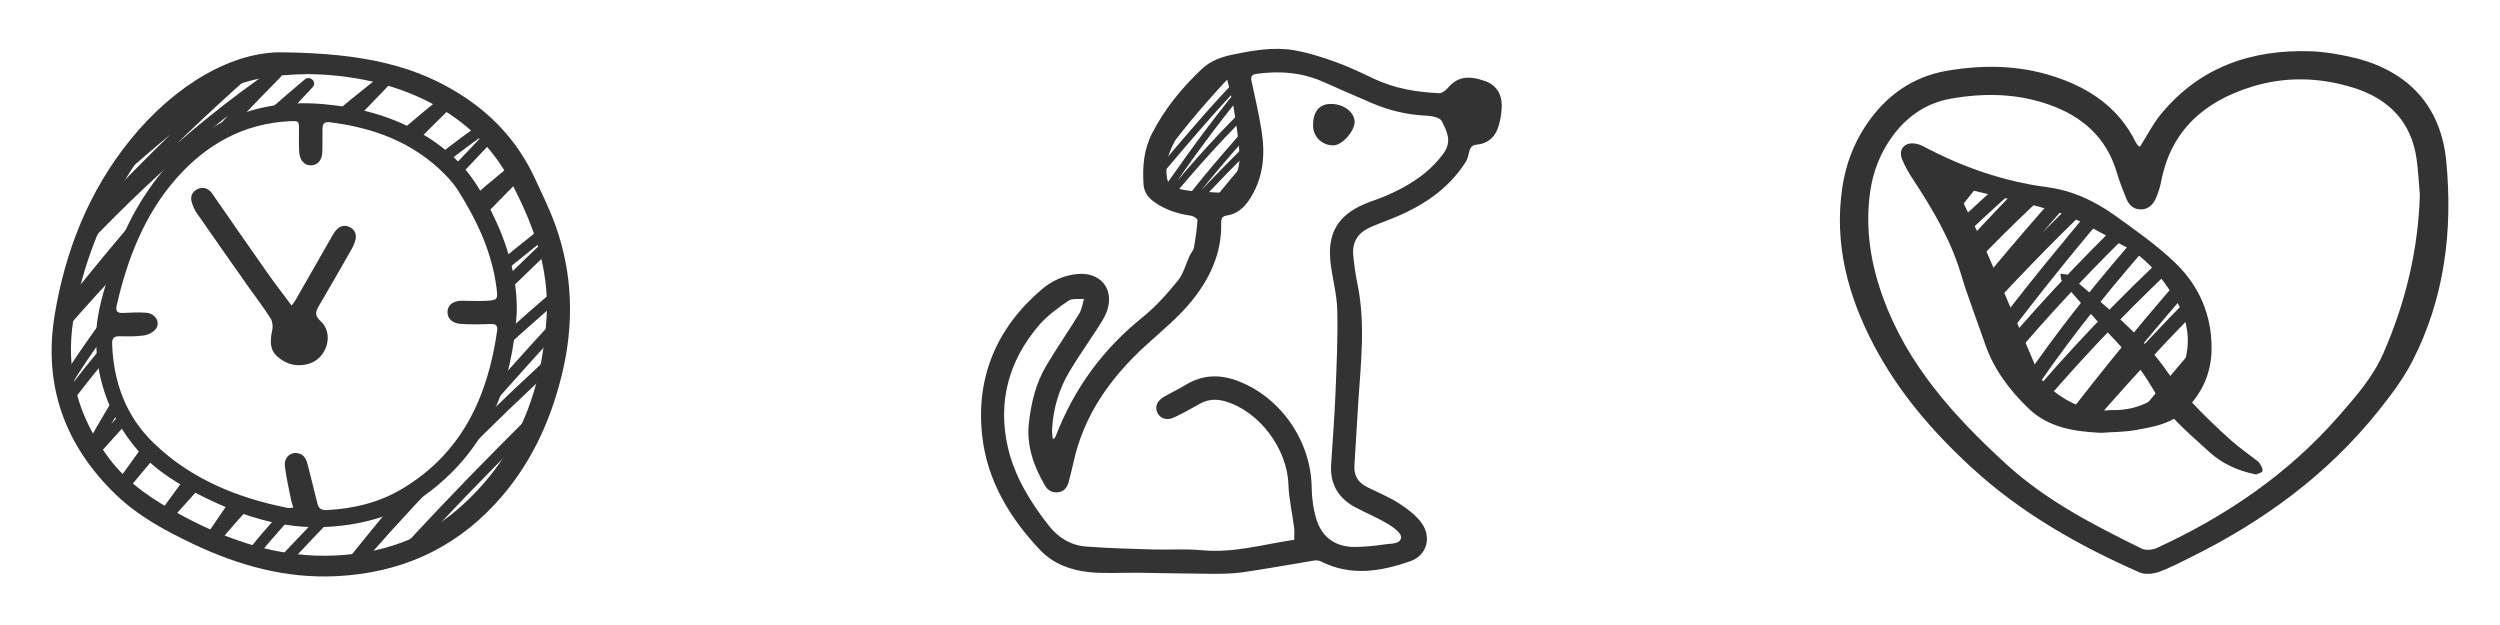 <?xml version="1.0" encoding="utf-8"?>
<!-- Generator: Adobe Illustrator 26.0.1, SVG Export Plug-In . SVG Version: 6.00 Build 0)  -->
<svg version="1.1" xmlns="http://www.w3.org/2000/svg" xmlns:xlink="http://www.w3.org/1999/xlink" x="0px" y="0px"
     viewBox="0 0 100 25" style="enable-background:new 0 0 100 25;" xml:space="preserve">
<style type="text/css">
	.st0{fill:#333333;}
	.st1{fill:#E6E6E6;}
	.st2{clip-path:url(#SVGID_00000065777849654029431720000011422201103831992475_);}
	.st3{clip-path:url(#SVGID_00000000912317741116069380000007586723402050820737_);}
	.st4{clip-path:url(#SVGID_00000170277303860925178350000001393091113098102968_);}
	.st5{fill:#FFFFFF;}
</style>
    <g id="Warstwa_1">
	<g>
		<g>
			<defs>
				<path id="SVGID_1_" d="M21.458,8.412l-1.81-3.029l-3.098-2.183l-3.66-0.582
					L9.992,2.742L7.097,4.392L6.404,4.845L4.886,6.74L3.711,8.879L3.021,10.824
					L2.626,12.482l-0.187,2.473l0.398,1.525l1.007,2.079l2.033,1.845l1.996,1.039
					l2.911,0.787l2.024,0.488h1.968l2.44-0.915l2.674-1.968l1.374-2.606
					l0.943-2.617v-2.595L21.458,8.412z M20.017,14.612l-0.915,2.451l-1.026,1.525
					l-1.895,1.369l-1.682,0.71l-2.067,0.166l-1.898-0.429l-2.273-0.819l-2.052-1.359
					l-1.572-2.013l-0.424-2.487v-1.738l1.301-3.02l1.527-2.22l0.776-0.859
					l1.885-1.045l2.967-0.342l2.856,0.582l2.705,1.793l1.426,2.366l0.554,2.745
					L20.017,14.612z"/>
			</defs>
            <clipPath id="SVGID_00000091719548422255216970000015364444145730550701_">
				<use xlink:href="#SVGID_1_" style="overflow:visible;"/>
			</clipPath>
            <g style="clip-path:url(#SVGID_00000091719548422255216970000015364444145730550701_);">
				<path class="st0" d="M5.69,3.548C2.949,6.774,0.353,10.122-2.089,13.58
					c-0.144,0.203,0.185,0.46,0.347,0.268c2.841-3.365,6.009-6.45,9.453-9.195
					c0.987-0.787,1.998-1.544,3.029-2.274c-0.089-0.116-0.179-0.232-0.268-0.347
					C7.152,4.902,4.052,8.024,1.21,11.369c-0.809,0.952-1.596,1.922-2.363,2.908
					c-0.17,0.219,0.123,0.532,0.313,0.313c2.823-3.264,5.731-6.484,9.062-9.242
					c0.948-0.785,1.931-1.528,2.949-2.221c-0.089-0.116-0.179-0.232-0.268-0.347
					c-3.238,3.285-6.282,6.761-9.107,10.409c-0.792,1.022-1.566,2.057-2.324,3.104
					c-0.146,0.201,0.191,0.465,0.347,0.268c2.937-3.717,6.165-7.201,9.653-10.406
					c0.989-0.909,1.999-1.796,3.028-2.66c-0.104-0.104-0.209-0.209-0.313-0.313
					C10.559,4.915,8.984,6.698,7.467,8.53c-1.491,1.801-2.977,3.634-4.296,5.566
					c-0.716,1.049-1.351,2.147-1.827,3.326c-0.101,0.25,0.269,0.356,0.404,0.17
					c3.098-4.257,6.67-8.166,10.63-11.637c1.114-0.976,2.258-1.918,3.432-2.823
					C15.72,3.018,15.63,2.902,15.541,2.786C11.919,6.544,8.273,10.335,5.356,14.685
					c-0.813,1.212-1.563,2.466-2.235,3.761c-0.111,0.213,0.172,0.464,0.347,0.268
					c3.775-4.212,7.561-8.437,11.785-12.208c1.186-1.059,2.406-2.08,3.664-3.053
					c-0.104-0.104-0.209-0.209-0.313-0.313
					c-4.199,4.021-8.082,8.367-11.608,12.989
					c-1.001,1.312-1.973,2.647-2.915,4.002c-0.142,0.204,0.186,0.461,0.347,0.268
					c3.849-4.618,7.768-9.24,12.419-13.08c1.328-1.097,2.715-2.121,4.161-3.057
					c-0.089-0.116-0.179-0.232-0.268-0.347
					c-4.071,4.27-8.15,8.548-11.802,13.188
					c-1.029,1.308-2.024,2.642-2.973,4.009c-0.143,0.206,0.18,0.454,0.347,0.268
					c3.863-4.301,7.738-8.615,12.067-12.459c1.232-1.094,2.5-2.148,3.81-3.149
					c-0.089-0.116-0.179-0.232-0.268-0.347
					c-4.1,4.062-8.052,8.293-11.505,12.926c-0.979,1.313-1.914,2.658-2.8,4.035
					c-0.133,0.207,0.188,0.466,0.347,0.268c3.886-4.836,8.611-8.916,13.44-12.778
					c1.357-1.085,2.726-2.154,4.096-3.223c-0.104-0.104-0.209-0.209-0.313-0.313
					c-4.73,4.582-9.595,9.056-13.886,14.064c-1.047,1.222-2.482,2.584-2.336,4.338
					c0.015,0.18,0.237,0.306,0.378,0.156c4.288-4.566,8.591-9.146,13.383-13.194
					c1.373-1.16,2.786-2.273,4.243-3.326c-0.089-0.116-0.179-0.232-0.268-0.347
					c-4.14,4.196-8.085,8.584-11.816,13.148c-1.06,1.296-2.101,2.607-3.126,3.931
					c-0.171,0.221,0.133,0.536,0.313,0.313c2.283-2.83,4.723-5.532,7.309-8.089
					c2.585-2.557,5.314-4.968,8.169-7.22c1.624-1.281,3.291-2.507,4.994-3.68
					c-0.089-0.116-0.179-0.232-0.268-0.347c-0.502,0.459-1.001,0.921-1.5,1.384
					c-1.247,1.157-2.488,2.32-3.722,3.49c-1.605,1.521-3.2,3.054-4.778,4.603
					c-1.579,1.551-3.143,3.117-4.666,4.723c-1.179,1.244-2.355,2.505-3.399,3.866
					c-0.093,0.121-0.184,0.243-0.273,0.366c-0.167,0.231,0.216,0.452,0.382,0.223
					c0.945-1.303,2.055-2.492,3.153-3.665c1.485-1.585,3.015-3.128,4.56-4.654
					c1.585-1.565,3.188-3.111,4.802-4.646c1.295-1.232,2.598-2.456,3.908-3.673
					c0.411-0.382,0.823-0.764,1.236-1.145c0.192-0.177,0.409-0.345,0.585-0.538
					c0.008-0.008,0.017-0.015,0.025-0.023c0.183-0.167-0.059-0.491-0.268-0.347
					c-3.01,2.074-5.904,4.315-8.662,6.713c-2.757,2.396-5.379,4.947-7.848,7.638
					c-1.4,1.526-2.751,3.096-4.051,4.708c0.104,0.104,0.209,0.209,0.313,0.313
					c3.609-4.661,7.434-9.154,11.462-13.458c1.144-1.222,2.305-2.429,3.48-3.621
					c0.17-0.172-0.058-0.499-0.268-0.347c-5.128,3.705-9.668,8.133-14.032,12.693
					c-1.236,1.291-2.46,2.594-3.683,3.897c0.126,0.052,0.252,0.104,0.378,0.156
					c-0.133-1.595,1.189-2.834,2.141-3.948c1.036-1.212,2.109-2.393,3.205-3.552
					c2.208-2.335,4.508-4.58,6.821-6.809c1.308-1.26,2.62-2.515,3.925-3.779
					c0.21-0.204-0.095-0.483-0.313-0.313c-4.885,3.808-9.785,7.647-14.097,12.112
					c-1.203,1.245-2.355,2.539-3.439,3.889c0.116,0.089,0.232,0.179,0.347,0.268
					c3.115-4.841,6.848-9.245,10.819-13.4c1.122-1.174,2.263-2.329,3.417-3.471
					c0.172-0.171-0.063-0.504-0.268-0.347c-4.63,3.536-8.715,7.706-12.64,11.995
					c-1.117,1.22-2.222,2.451-3.327,3.681c0.116,0.089,0.232,0.179,0.347,0.268
					c3.359-4.834,7.28-9.238,11.304-13.522c1.128-1.201,2.265-2.394,3.402-3.586
					c0.168-0.176-0.05-0.488-0.268-0.347c-5.109,3.303-9.378,7.694-13.34,12.27
					c-1.125,1.299-2.229,2.616-3.329,3.936c0.116,0.089,0.232,0.179,0.347,0.268
					c3.308-4.755,6.983-9.252,10.989-13.437c1.13-1.18,2.286-2.335,3.466-3.465
					c0.212-0.203-0.095-0.481-0.313-0.313c-4.48,3.465-8.439,7.535-12.248,11.71
					c-1.074,1.177-2.138,2.364-3.202,3.551c0.116,0.089,0.232,0.179,0.347,0.268
					c2.396-4.616,5.775-8.608,9.312-12.386c1.003-1.071,2.021-2.128,3.039-3.185
					c0.167-0.173-0.062-0.506-0.268-0.347C11.359,6.01,7.497,9.731,4.098,13.846
					c-0.947,1.146-1.857,2.322-2.732,3.524c0.135,0.057,0.269,0.114,0.404,0.17
					c0.85-2.102,2.245-3.928,3.62-5.709C6.811,9.991,8.289,8.195,9.821,6.446
					c0.876-1,1.769-1.984,2.679-2.953c0.198-0.211-0.097-0.494-0.313-0.313
					C8.56,6.227,5.174,9.559,2.074,13.14c-0.879,1.016-1.735,2.052-2.568,3.106
					c0.116,0.089,0.232,0.179,0.347,0.268c2.683-3.708,5.585-7.257,8.689-10.621
					c0.875-0.949,1.767-1.883,2.673-2.802c0.171-0.173-0.055-0.493-0.268-0.347
					C7.343,5.199,4.22,8.268,1.303,11.491c-0.831,0.918-1.646,1.849-2.456,2.785
					c0.104,0.104,0.209,0.209,0.313,0.313c2.694-3.464,5.651-6.723,8.844-9.735
					c0.909-0.857,1.836-1.694,2.781-2.511c0.188-0.162-0.062-0.493-0.268-0.347
					C6.894,4.562,3.523,7.478,0.473,10.704c-0.869,0.919-1.711,1.864-2.527,2.83
					c0.116,0.089,0.232,0.179,0.347,0.268c2.421-3.427,4.994-6.744,7.71-9.942
					C6.186,3.645,5.874,3.33,5.69,3.548L5.69,3.548z"/>
			</g>
		</g>
        <path class="st0" d="M22.218,9.014c-0.23-0.642-0.535-1.258-0.822-1.878
			c-0.624-1.352-1.577-2.434-2.812-3.251c-1.901-1.258-4.031-1.75-7.25-1.792
			C9.327,2.043,7.009,3.37,5.203,5.604c-1.647,2.037-2.596,4.43-3.018,7.005
			c-0.459,2.802,0.405,5.203,2.442,7.168c0.893,0.862,1.976,1.448,3.092,1.978
			c1.823,0.866,3.716,1.395,5.754,1.291c2.493-0.127,4.622-1.043,6.334-2.891
			c1.375-1.484,2.202-3.246,2.673-5.19C22.966,12.958,22.917,10.966,22.218,9.014z
			 M21.865,12.664c-0.173,3.047-1.226,5.715-3.599,7.742
			c-1.379,1.178-3.02,1.721-4.816,1.812c-2.234,0.114-4.264-0.572-6.198-1.612
			c-1.081-0.581-2.106-1.241-2.862-2.236c-1.265-1.664-1.791-3.534-1.452-5.605
			c0.345-2.115,1.119-4.079,2.261-5.889c0.575-0.911,1.256-1.736,2.209-2.296
			C7.827,4.333,8.216,4.03,8.638,3.787c1.133-0.652,2.383-0.809,3.726-0.822
			c1.669,0.031,3.335,0.349,4.883,1.161c1.37,0.719,2.437,1.736,3.171,3.116
			C21.323,8.942,21.976,10.711,21.865,12.664z M16.74,5.271
			c-1.184-0.663-2.461-0.987-3.801-1.106C9.92,3.899,7.64,5.144,5.947,7.582
			c-0.642,0.925-1.118,1.938-1.462,3.005c-0.313,0.97-0.647,1.934-0.641,2.983
			c0.009,1.549,0.485,2.92,1.42,4.141c0.69,0.901,1.609,1.513,2.602,2.025
			c1.654,0.854,3.37,1.454,5.275,1.337c1.485-0.092,2.86-0.498,4.048-1.407
			c2.36-1.806,3.303-4.31,3.482-7.175c0.03-1.772-0.592-3.339-1.446-4.835
			C18.634,6.618,17.778,5.852,16.74,5.271z M19.457,12.032
			c-0.322,0.018-0.646-0.001-0.969-0.002c-0.349-0.001-0.565,0.153-0.587,0.418
			c-0.023,0.276,0.177,0.487,0.536,0.509c0.386,0.023,0.775,0.022,1.162,0.003
			c0.216-0.01,0.319,0.039,0.286,0.27c-0.375,2.643-1.409,4.896-3.798,6.322
			c-0.922,0.55-1.942,0.798-3.012,0.85c-0.206,0.01-0.328-0.047-0.379-0.264
			c-0.117-0.502-0.256-0.998-0.375-1.5c-0.056-0.237-0.129-0.451-0.4-0.508
			c-0.296-0.063-0.563,0.167-0.525,0.512c0.05,0.456,0.16,0.906,0.248,1.358
			c0.019,0.095,0.055,0.187,0.09,0.304c-0.101,0.006-0.166,0.023-0.224,0.012
			c-2.013-0.398-3.868-1.152-5.363-2.594c-1.107-1.068-1.609-2.432-1.661-3.966
			c-0.008-0.232,0.078-0.311,0.305-0.306c0.323,0.007,0.651,0.015,0.968-0.033
			c0.172-0.026,0.38-0.129,0.478-0.264c0.191-0.265-0.026-0.616-0.389-0.644
			c-0.303-0.023-0.609-0.006-0.914,0.008c-0.228,0.01-0.323-0.05-0.265-0.302
			c0.428-1.873,1.117-3.642,2.395-5.091C8.248,5.784,9.742,4.934,11.59,4.849
			c0.366-0.017,0.372-0.008,0.369,0.357c-0.002,0.296-0.009,0.592,0.01,0.887
			c0.023,0.338,0.225,0.538,0.493,0.521c0.258-0.016,0.423-0.222,0.431-0.55
			c0.007-0.305,0.006-0.61,0.007-0.915c0-0.193,0.07-0.286,0.286-0.26
			c1.752,0.217,3.339,0.799,4.606,2.082c0.206,0.209,0.402,0.439,0.557,0.687
			c0.743,1.194,1.336,2.449,1.513,3.866
			C19.918,11.973,19.903,12.007,19.457,12.032z M13.988,9.084
			c-0.198-0.099-0.381-0.049-0.529,0.107c-0.069,0.073-0.123,0.161-0.173,0.249
			c-0.496,0.866-0.989,1.733-1.485,2.598c-0.03,0.053-0.074,0.099-0.137,0.183
			c-0.338-0.455-0.66-0.87-0.962-1.298c-0.712-1.011-1.414-2.029-2.121-3.044
			C8.534,7.812,8.493,7.737,8.437,7.677C8.28,7.509,8.087,7.466,7.883,7.573
			C7.677,7.681,7.605,7.871,7.67,8.09c0.044,0.149,0.108,0.299,0.195,0.425
			c0.689,0.994,1.385,1.982,2.081,2.971c0.292,0.415,0.603,0.818,0.876,1.245
			c0.078,0.121,0.099,0.315,0.07,0.461c-0.079,0.396-0.133,0.78,0.211,1.078
			c0.367,0.317,0.801,0.423,1.268,0.275c0.725-0.229,0.995-1.213,0.452-1.703
			c-0.23-0.207-0.214-0.358-0.079-0.586c0.441-0.748,0.872-1.502,1.302-2.257
			c0.072-0.127,0.138-0.264,0.173-0.405C14.272,9.376,14.199,9.189,13.988,9.084z"/>
        <g>
			<defs>
				<polygon id="SVGID_00000031914341593252789460000000535491830808860804_" points="49.448,2.594 48.452,2.81 
					46.811,4.667 46.131,6.579 46.422,7.706 47.516,8.065 48.625,8.122 
					49.656,7.604 50.237,6.21 49.791,3.861 				"/>
			</defs>
            <clipPath id="SVGID_00000092436666522413370150000015103724727655528890_">
				<use xlink:href="#SVGID_00000031914341593252789460000000535491830808860804_" style="overflow:visible;"/>
			</clipPath>
            <g style="clip-path:url(#SVGID_00000092436666522413370150000015103724727655528890_);">
				<g>
					<path class="st0" d="M49.041,1.384c-0.986,1.051-1.931,2.141-2.828,3.27
						c-0.823,1.035-1.681,2.087-2.187,3.32c-0.063,0.154,0.167,0.221,0.251,0.106
						c1.832-2.513,4.017-4.761,6.478-6.662c-0.055-0.072-0.111-0.144-0.166-0.215
						c-2.138,2.218-4.302,4.481-5.739,7.236c-0.069,0.132,0.107,0.288,0.215,0.166
						c2.259-2.526,4.288-5.307,6.984-7.401c-0.065-0.065-0.129-0.129-0.194-0.194
						c-2.631,2.529-4.675,5.609-6.747,8.591c-0.088,0.127,0.115,0.286,0.215,0.166
						c2.353-2.824,4.715-5.805,7.832-7.828c-0.055-0.072-0.111-0.144-0.166-0.215
						c-2.411,2.528-4.825,5.072-6.826,7.946c-0.089,0.127,0.112,0.282,0.215,0.166
						c2.331-2.594,4.765-5.132,7.541-7.256c-0.055-0.072-0.111-0.144-0.166-0.215
						c-2.471,2.448-4.934,4.958-6.828,7.893c-0.096,0.149,0.141,0.286,0.237,0.138
						c1.881-2.915,4.331-5.407,6.785-7.838c0.107-0.106-0.039-0.312-0.166-0.215
						c-2.797,2.139-5.249,4.686-7.597,7.298c0.072,0.055,0.144,0.111,0.215,0.166
						c1.987-2.855,4.389-5.379,6.783-7.89c0.104-0.109-0.031-0.303-0.166-0.215
						c-3.139,2.038-5.518,5.027-7.887,7.871c0.072,0.055,0.144,0.111,0.215,0.166
						c2.059-2.964,4.089-6.022,6.704-8.535c0.131-0.126-0.059-0.299-0.194-0.194
						c-2.695,2.094-4.725,4.875-6.984,7.401c0.072,0.055,0.144,0.111,0.215,0.166
						c1.426-2.736,3.573-4.978,5.696-7.181c0.103-0.107-0.039-0.314-0.166-0.215
						c-2.501,1.932-4.715,4.207-6.577,6.76c0.084,0.035,0.167,0.07,0.251,0.106
						c0.513-1.25,1.415-2.326,2.253-3.37c0.856-1.068,1.755-2.1,2.691-3.099
						C49.355,1.45,49.162,1.255,49.041,1.384L49.041,1.384z"/>
				</g>
			</g>
		</g>
        <path class="st0" d="M59.4,3.241c-0.709-0.247-1.123-0.157-1.509,0.3
			c-0.078,0.092-0.219,0.192-0.326,0.187c-0.905-0.041-1.788-0.189-2.618-0.583
			c-0.502-0.239-1.006-0.48-1.528-0.667c-0.538-0.193-1.09-0.372-1.651-0.468
			c-0.802-0.137-1.6-0.002-2.397,0.16c-0.495,0.1-0.935,0.245-1.305,0.596
			c-0.792,0.751-1.473,1.578-1.978,2.558c-0.339,0.658-0.391,1.334-0.348,2.039
			c0.018,0.291,0.165,0.522,0.405,0.698c0.446,0.327,0.949,0.489,1.49,0.566
			c0.099,0.014,0.269,0.121,0.265,0.175c-0.025,0.369-0.077,0.736-0.143,1.1
			c-0.021,0.114-0.118,0.212-0.169,0.323c-0.157,0.337-0.249,0.725-0.476,1.003
			c-0.427,0.525-0.886,1.042-1.411,1.464c-1.59,1.276-2.74,2.855-3.47,4.75
			c-0.015,0.039-0.045,0.074-0.067,0.11c-0.019-0.003-0.038-0.005-0.057-0.008
			c-0.009-0.126-0.03-0.253-0.024-0.378c0.045-0.83,0.279-1.608,0.703-2.319
			c0.344-0.576,0.734-1.124,1.096-1.688c0.139-0.217,0.29-0.435,0.381-0.673
			c0.341-0.899-0.225-1.621-1.182-1.524c-0.532,0.054-1.003,0.267-1.406,0.609
			c-1.806,1.535-2.645,3.509-2.389,5.85c0.195,1.787,1.099,3.3,2.331,4.592
			c0.51,0.534,1.21,0.795,1.933,0.871c0.653,0.069,1.319,0.018,1.979,0.026
			c0.94,0.012,1.879,0.037,2.819,0.041c0.45,0.002,0.905,0.005,1.348-0.058
			c0.967-0.138,1.928-0.319,2.892-0.475c0.086-0.014,0.192,0.01,0.272,0.05
			c1.187,0.593,2.382,0.388,3.549-0.018c0.672-0.234,0.87-0.968,0.446-1.541
			c-0.232-0.312-0.569-0.566-0.902-0.779c-0.394-0.251-0.834-0.431-1.255-0.639
			c-0.365-0.18-0.549-0.458-0.521-0.875c0.057-0.861,0.1-1.723,0.158-2.585
			c0.105-1.559,0.286-3.117-0.037-4.674c-0.078-0.375-0.13-0.757-0.168-1.138
			c-0.05-0.503,0.163-0.879,0.621-1.098c0.259-0.123,0.529-0.223,0.797-0.327
			C56.799,8.309,57.903,7.627,58.639,6.462c0.066-0.104,0.09-0.238,0.12-0.361
			c0.041-0.171,0.101-0.299,0.309-0.316c0.389-0.032,0.681-0.25,0.821-0.595
			c0.112-0.276,0.165-0.59,0.179-0.89C60.093,3.757,59.842,3.395,59.4,3.241z
			 M47.258,7.578c-0.536-0.112-0.594-0.266-0.602-0.809
			c-0.006-0.412,0.156-0.761,0.327-1.118c0.415-0.864,1.039-1.56,1.731-2.204
			c0.088-0.082,0.2-0.14,0.376-0.259c0.097,0.419,0.199,0.767,0.255,1.122
			c0.097,0.612,0.2,1.227,0.236,1.845c0.026,0.451-0.097,0.894-0.364,1.281
			c-0.125,0.181-0.281,0.285-0.505,0.268C48.226,7.667,47.731,7.677,47.258,7.578z
			 M57.748,6.125c-0.607,0.834-1.438,1.337-2.359,1.728
			c-0.273,0.116-0.561,0.199-0.833,0.318c-1.013,0.442-1.445,1.13-1.345,2.229
			c0.061,0.667,0.263,1.327,0.279,1.993c0.028,1.128-0.027,2.26-0.073,3.389
			c-0.038,0.939-0.118,1.876-0.173,2.815c-0.046,0.785,0.305,1.348,0.991,1.707
			c0.425,0.223,0.871,0.407,1.282,0.653c0.216,0.13,0.537,0.364,0.526,0.532
			c-0.019,0.286-0.402,0.248-0.645,0.284c-0.397,0.059-0.801,0.102-1.202,0.105
			c-0.75,0.005-1.303-0.365-1.53-1.079c-0.131-0.413-0.193-0.863-0.199-1.297
			c-0.025-1.853-1.223-3.601-2.946-4.261c-0.727-0.278-1.422-0.258-2.097,0.155
			c-0.278,0.17-0.575,0.308-0.858,0.471c-0.287,0.166-0.382,0.407-0.269,0.644
			c0.116,0.244,0.387,0.324,0.696,0.174c0.337-0.163,0.664-0.345,0.99-0.529
			c0.33-0.188,0.67-0.207,1.028-0.102c1.365,0.398,2.48,1.898,2.526,3.323
			c0.019,0.578,0.155,1.152,0.228,1.729c0.019,0.154,0.003,0.312,0.003,0.485
			c-1.234,0.182-2.426,0.539-3.686,0.418c-0.656-0.063-1.323-0.012-1.985-0.031
			c-0.881-0.026-1.762-0.05-2.641-0.115c-0.621-0.046-1.124-0.352-1.512-0.848
			c-0.742-0.947-1.368-1.971-1.634-3.145c-0.409-1.809,0.045-3.45,1.246-4.856
			c0.329-0.385,0.76-0.694,1.181-0.984c0.152-0.105,0.412-0.055,0.623-0.075
			c-0.061,0.198-0.085,0.419-0.19,0.59c-0.43,0.703-0.904,1.379-1.323,2.089
			c-0.411,0.695-0.599,1.472-0.69,2.271c-0.104,0.92,0.19,1.743,0.645,2.52
			c0.114,0.195,0.3,0.299,0.535,0.265c0.243-0.035,0.357-0.207,0.413-0.425
			c0.065-0.251,0.131-0.501,0.186-0.755c0.413-1.906,1.483-3.402,2.896-4.693
			c0.629-0.575,1.302-1.12,1.835-1.776c0.721-0.887,1.208-1.913,1.181-3.108
			c-0.003-0.156,0.016-0.282,0.213-0.31c0.399-0.056,0.683-0.296,0.899-0.616
			c0.577-0.854,0.659-1.807,0.502-2.789c-0.107-0.671-0.263-1.334-0.405-1.999
			c-0.039-0.185,0.05-0.243,0.206-0.265c0.931-0.13,1.836-0.058,2.704,0.336
			c0.629,0.285,1.265,0.554,1.899,0.829c0.703,0.304,1.434,0.475,2.203,0.509
			c0.21,0.009,0.53,0.073,0.599,0.212C57.867,5.233,58.094,5.649,57.748,6.125z
			 M53.235,4.157c-0.47,0.001-0.717,0.307-0.712,0.879
			c0.004,0.44,0.371,0.787,0.822,0.778c0.34-0.007,0.836-0.558,0.839-0.932
			C54.187,4.49,53.749,4.156,53.235,4.157z"/>
        <g>
			<defs>
				<polygon id="SVGID_00000032641727635617279160000006774323534610149014_" points="77.596,7.225 80.473,14.534 
					82.251,16.42 84.185,16.831 85.507,16.831 87.688,15.694 87.92,13.722 
					87.039,10.95 85.019,9.36 82.411,8.047 78.199,7.225 				"/>
			</defs>
            <clipPath id="SVGID_00000024679859843275130040000011344519232151863692_">
				<use xlink:href="#SVGID_00000032641727635617279160000006774323534610149014_" style="overflow:visible;"/>
			</clipPath>
            <g style="clip-path:url(#SVGID_00000024679859843275130040000011344519232151863692_);">
				<path class="st0" d="M81.084,4.143c-2.801,3.298-5.454,6.72-7.951,10.254
					c-0.189,0.267,0.243,0.603,0.456,0.351c2.889-3.421,6.108-6.559,9.607-9.353
					c1.017-0.812,2.059-1.593,3.121-2.345c-0.117-0.152-0.234-0.304-0.351-0.456
					c-3.393,2.935-6.561,6.126-9.465,9.545c-0.822,0.968-1.622,1.954-2.401,2.955
					c-0.223,0.287,0.161,0.698,0.41,0.41c2.869-3.317,5.824-6.591,9.206-9.398
					c0.978-0.812,1.992-1.578,3.042-2.294c-0.117-0.152-0.234-0.304-0.351-0.456
					c-3.308,3.357-6.417,6.907-9.303,10.633c-0.809,1.045-1.602,2.103-2.376,3.174
					c-0.191,0.264,0.251,0.61,0.456,0.351c2.998-3.793,6.293-7.35,9.853-10.622
					c1.01-0.929,2.042-1.834,3.093-2.717c-0.137-0.137-0.273-0.273-0.41-0.41
					c-1.666,1.775-3.278,3.6-4.83,5.475c-1.525,1.843-3.044,3.717-4.393,5.694
					c-0.731,1.072-1.375,2.194-1.863,3.398c-0.133,0.327,0.353,0.467,0.53,0.223
					c3.145-4.32,6.768-8.289,10.783-11.815c1.151-1.011,2.335-1.986,3.548-2.922
					c-0.117-0.152-0.234-0.304-0.351-0.456c-3.692,3.831-7.406,7.695-10.384,12.125
					c-0.839,1.248-1.612,2.539-2.305,3.874c-0.175,0.337,0.284,0.591,0.501,0.293
					c3.407-4.676,7.522-8.779,11.948-12.488c1.238-1.037,2.5-2.045,3.778-3.033
					c-0.137-0.137-0.273-0.273-0.41-0.41c-4.287,4.107-8.252,8.544-11.853,13.264
					c-1.024,1.343-2.018,2.708-2.983,4.095c-0.186,0.268,0.244,0.605,0.456,0.351
					c3.931-4.717,7.935-9.438,12.687-13.36c1.349-1.113,2.757-2.152,4.226-3.103
					c-0.117-0.152-0.234-0.304-0.351-0.456
					c-4.157,4.36-8.323,8.73-12.053,13.469c-1.053,1.337-2.069,2.702-3.041,4.1
					c-0.214,0.307,0.289,0.598,0.501,0.293c3.428-4.931,7.429-9.425,11.535-13.796
					c1.15-1.224,2.309-2.44,3.468-3.656c0.22-0.231-0.066-0.64-0.351-0.456
					c-5.212,3.372-9.57,7.847-13.614,12.515
					c-1.154,1.333-2.287,2.684-3.416,4.038c0.152,0.117,0.304,0.234,0.456,0.351
					c3.374-4.85,7.122-9.436,11.208-13.704c1.153-1.205,2.333-2.384,3.538-3.537
					c0.278-0.266-0.124-0.631-0.41-0.41c-4.584,3.542-8.968,7.374-12.754,11.773
					c-1.073,1.247-2.095,2.536-3.063,3.866c0.167,0.098,0.334,0.195,0.501,0.293
					c2.449-4.713,5.897-8.788,9.509-12.645c1.02-1.089,2.054-2.163,3.089-3.237
					c0.218-0.227-0.082-0.664-0.351-0.456c-4.304,3.32-8.24,7.105-11.706,11.294
					c-0.982,1.187-1.926,2.406-2.833,3.652c0.177,0.074,0.353,0.149,0.53,0.223
					c0.859-2.119,2.262-3.962,3.648-5.759c1.458-1.891,2.976-3.735,4.548-5.531
					c0.896-1.023,1.81-2.029,2.74-3.021c0.259-0.276-0.127-0.648-0.41-0.41
					c-3.702,3.11-7.158,6.51-10.323,10.166
					c-0.898,1.038-1.772,2.096-2.623,3.173c0.152,0.117,0.304,0.234,0.456,0.351
					c2.736-3.78,5.694-7.398,8.858-10.828c0.894-0.969,1.805-1.923,2.73-2.862
					c0.224-0.227-0.072-0.646-0.351-0.456c-3.67,2.502-6.854,5.622-9.827,8.904
					c-0.859,0.948-1.702,1.911-2.539,2.878c0.137,0.137,0.273,0.273,0.41,0.41
					c2.755-3.541,5.777-6.871,9.04-9.949c0.924-0.871,1.867-1.721,2.827-2.552
					c0.246-0.213-0.081-0.647-0.351-0.456c-3.708,2.627-7.158,5.611-10.279,8.914
					c-0.883,0.934-1.738,1.894-2.567,2.875c0.152,0.117,0.304,0.234,0.456,0.351
					c2.469-3.494,5.091-6.876,7.86-10.137C81.734,4.27,81.326,3.858,81.084,4.143
					L81.084,4.143z"/>
			</g>
		</g>
        <path class="st0" d="M90.19,18.359c-0.316-0.249-0.651-0.477-0.949-0.746
			c-0.538-0.484-1.066-0.98-1.556-1.51c0.498-0.61,0.77-1.32,0.778-2.138
			c0.013-1.351-0.49-2.518-1.437-3.435c-0.735-0.712-1.589-1.308-2.425-1.909
			c-0.808-0.58-1.712-1.003-2.704-1.133c-1.773-0.232-3.42-0.813-4.989-1.648
			c-0.09-0.048-0.194-0.079-0.296-0.096c-0.423-0.07-0.69,0.231-0.529,0.626
			c0.117,0.287,0.277,0.561,0.448,0.821c0.779,1.185,1.496,2.395,1.908,3.77
			c0.282,0.943,0.643,1.862,0.963,2.794c0.347,1.013,0.972,1.841,1.73,2.574
			c0.808,0.781,1.837,0.93,2.903,0.984c0.459-0.034,0.926-0.029,1.377-0.109
			c0.535-0.094,1.08-0.188,1.552-0.453c0.431,0.467,0.922,0.876,1.387,1.308
			c0.517,0.479,1.149,0.771,1.888,0.919c0.076-0.035,0.232-0.061,0.257-0.132
			c0.028-0.08-0.046-0.211-0.103-0.303
			C90.348,18.468,90.263,18.416,90.19,18.359z M87.231,14.91
			c-0.105,0.243-0.21,0.315-0.331,0.24c-0.055-0.076-0.117-0.146-0.17-0.224
			c-0.489-0.717-1.067-1.344-1.684-1.931c-0.335-0.323-0.682-0.632-1.038-0.932
			c-0.405-0.347-0.816-0.687-1.223-1.032c-0.086-0.073-0.247-0.057-0.373-0.082
			c0,0.001,0.001,0.003,0.001,0.004c0.023,0.1,0.014,0.229,0.074,0.296
			c0.006,0.007,0.012,0.013,0.018,0.019c0.007,0.011,0.007,0.028,0.016,0.038
			c0.492,0.569,0.998,1.127,1.505,1.684c0.431,0.474,0.886,0.929,1.296,1.419
			c0.074,0.091,0.149,0.182,0.22,0.276c0.258,0.343,0.483,0.712,0.702,1.085
			c-0.008,0.1-0.077,0.188-0.223,0.267c-0.473,0.254-0.966,0.383-1.591,0.367
			c-0.967,0.1-1.829-0.331-2.587-1.016c-0.124-0.112-0.221-0.27-0.288-0.426
			c-0.705-1.638-1.392-3.284-2.103-4.919c-0.305-0.701-0.66-1.379-0.984-2.072
			c-0.05-0.106-0.051-0.235-0.075-0.354c0.129-0.012,0.267-0.059,0.386-0.03
			c1.203,0.294,2.42,0.547,3.598,0.922c0.696,0.222,1.33,0.64,1.988,0.976
			c0.154,0.079,0.287,0.201,0.442,0.275c1.008,0.478,1.661,1.311,2.222,2.228
			C87.597,12.923,87.665,13.905,87.231,14.91z M97.851,6.451
			c-0.217-2.264-1.586-3.672-3.812-4.17c-0.53-0.119-1.075-0.213-1.615-0.23
			c-2.374-0.077-4.438,0.633-5.988,2.516c-0.32,0.389-0.55,0.851-0.833,1.297
			c-0.032-0.012-0.06-0.014-0.073-0.029c-0.036-0.044-0.073-0.091-0.098-0.142
			c-0.687-1.395-1.868-2.182-3.298-2.642c-1.387-0.447-2.808-0.465-4.233-0.224
			c-1.419,0.24-2.491,1.02-3.278,2.208c-0.494,0.747-0.796,1.569-0.929,2.453
			c-0.339,2.264,0.221,4.347,1.268,6.335c0.986,1.872,2.343,3.444,3.889,4.868
			c1.978,1.823,4.281,3.127,6.723,4.203c0.214,0.094,0.531,0.068,0.762-0.012
			c0.446-0.156,0.869-0.383,1.295-0.593c2.906-1.436,5.475-3.31,7.509-5.858
			c0.496-0.621,0.986-1.268,1.348-1.97C97.784,11.942,98.117,9.224,97.851,6.451z
			 M95.334,14.133c-0.42,0.961-1.105,1.733-1.786,2.512
			c-2.021,2.313-4.498,3.994-7.267,5.271c-0.176,0.081-0.452,0.109-0.616,0.028
			c-1.917-0.942-3.818-1.917-5.412-3.376c-2.088-1.91-3.963-3.971-4.946-6.705
			c-0.485-1.348-0.696-2.713-0.509-4.134c0.114-0.868,0.425-1.661,0.959-2.358
			c0.58-0.757,1.33-1.257,2.276-1.424c1.322-0.234,2.636-0.215,3.916,0.234
			c1.334,0.468,2.306,1.309,2.72,2.71c0.102,0.344,0.233,0.68,0.366,1.014
			c0.104,0.26,0.274,0.468,0.585,0.472c0.322,0.004,0.513-0.203,0.627-0.471
			c0.09-0.212,0.159-0.437,0.203-0.663c0.393-2.025,1.716-3.175,3.594-3.766
			c1.366-0.43,2.755-0.39,4.114,0.039c1.411,0.446,2.316,1.377,2.512,2.893
			c0.059,0.459,0.084,0.922,0.124,1.384C96.728,10.007,96.217,12.112,95.334,14.133z
			"/>
	</g>
</g>
    <g id="Warstwa_2">
</g>
</svg>
